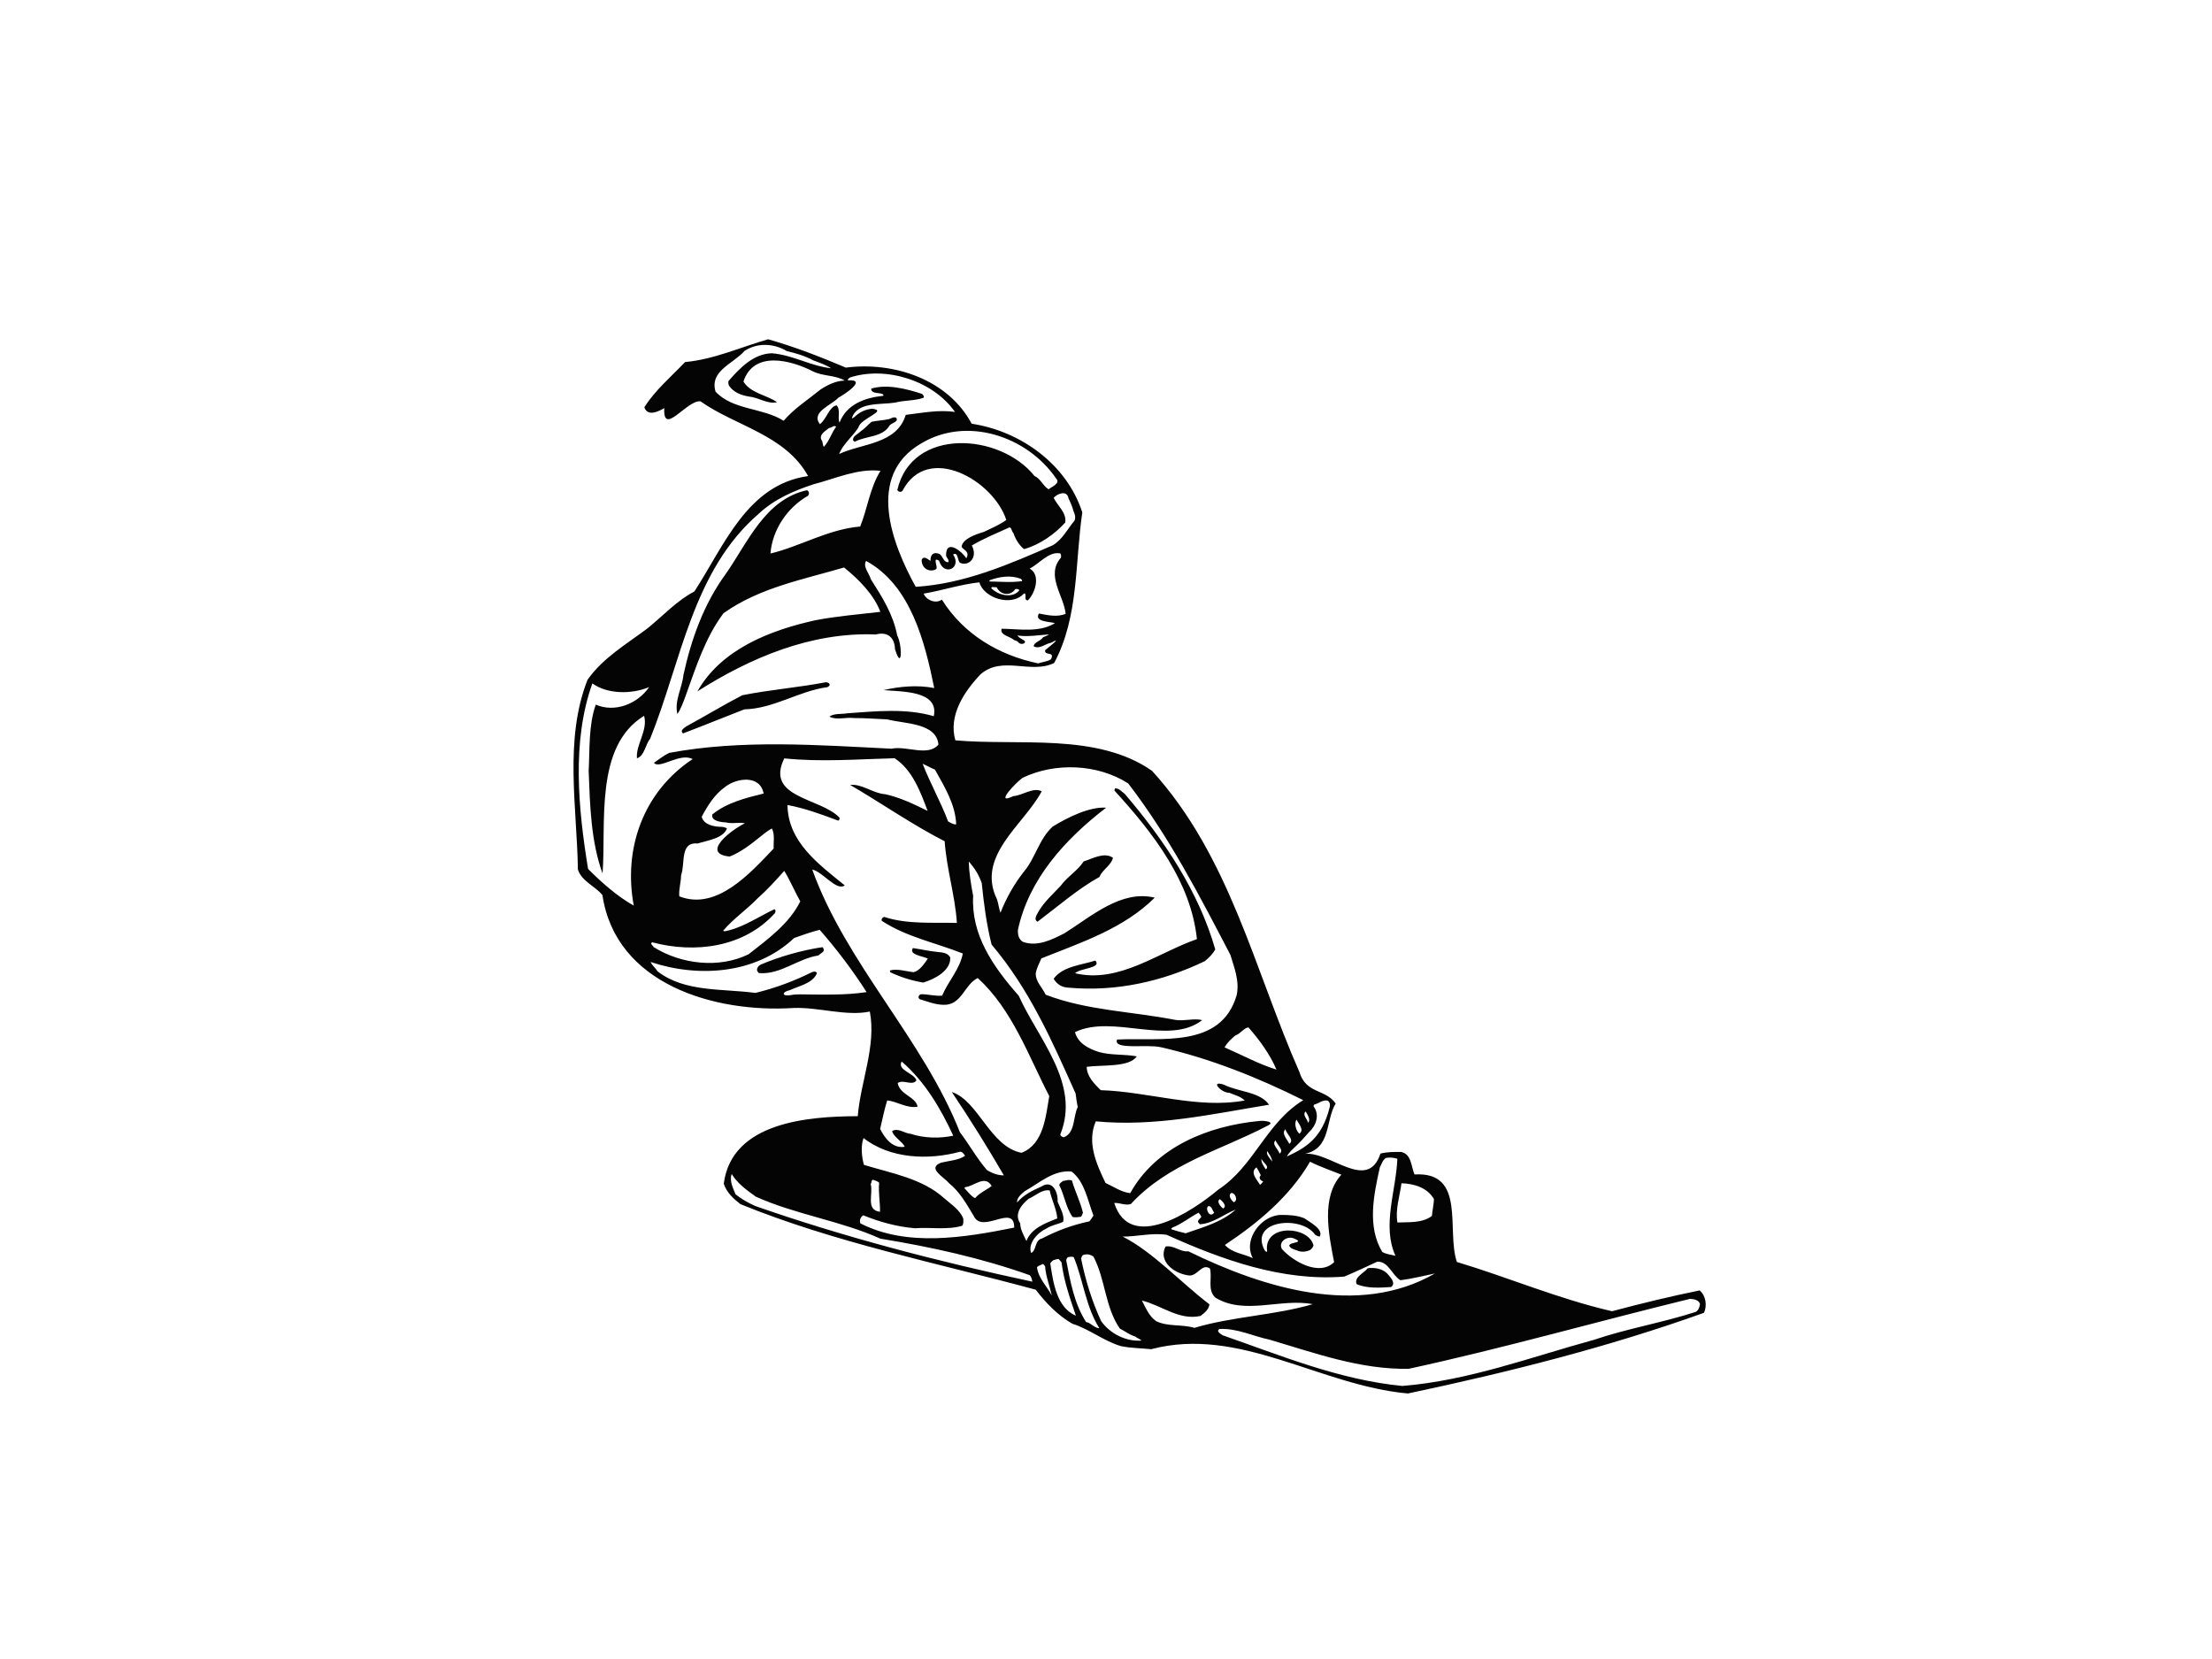 <?xml version="1.0" encoding="utf-8"?>
<!-- Generator: Adobe Illustrator 17.0.0, SVG Export Plug-In . SVG Version: 6.00 Build 0)  -->
<!DOCTYPE svg PUBLIC "-//W3C//DTD SVG 1.1//EN" "http://www.w3.org/Graphics/SVG/1.1/DTD/svg11.dtd">
<svg version="1.1" id="Layer_1" xmlns="http://www.w3.org/2000/svg" xmlns:xlink="http://www.w3.org/1999/xlink" x="0px" y="0px"
	 width="800px" height="600px" viewBox="0 0 800 600" enable-background="new 0 0 800 600" xml:space="preserve">
<path fill-rule="evenodd" clip-rule="evenodd" fill="#040404" d="M247.781,130.94c-4.952,5.17-10.913,10.256-14.747,16.357
	c1.241,3.547,5.22,1.458,7.215,0.292c-0.576,10.525,8.188-3.016,13.099-2.442c12.59,8.932,30.643,12.063,38.915,27.027
	c-22.022,3.082-30.376,25.206-41.124,41.728c-6.246,3.26-11.355,8.788-16.842,13.26c-7.645,5.766-16.201,10.695-21.804,18.683
	c-8.506,21.557-3.829,46.082-3.488,68.661c1.447,4.3,6.195,5.928,8.878,9.222c4.761,32.225,40.473,42.674,69.128,40.823
	c9.102-0.339,18.955,3.07,27.579,1.294c2.373,12.465-3.351,25.356-4.373,37.838c-18.015,0.065-45.558,2.148-48.458,24.403
	c0.942,3.116,3.587,5.534,6.044,7.418c34.212,13.942,71,21.228,106.779,30.932c3.787,4.929,8.006,9.259,13.234,12.307
	c6.101,1.892,11.211,6.185,17.554,8.095c3.587,0.748,7.234,0.739,10.967,1.12c31.986-8.448,61.008,13.161,92.853,16.014
	c36.339-7.667,72.511-16.794,107.082-29.176c1.198-2.59,0.669-6.27-1.577-8.097c-10.461,2.126-21.249,4.741-31.682,7.528
	c-19.263-4.417-37.463-12.216-56.115-17.821c-3.88-11.468,3.504-32.785-15.31-31.643c-1.271-2.849-1.033-7.387-4.872-8.142
	c-2.502-0.02-5.012-0.032-7.452,0.59c-4.657,14.079-18.253-0.894-27.341,0.108c9.59-2.103,7.348-11.926,11.147-18.229
	c-3.804-5.357-10.719-3.381-13.147-11.456c-16.232-36.833-25.074-77.843-53.247-108.834c-19.914-13.939-48.187-8.976-71.153-11.048
	c-2.618-9.075,3.315-17.79,9.115-23.881c7.835-6.843,18.177,0.034,26.606-4.083c8.974-16.674,7.505-36.276,10.189-54.473
	c-5.608-17.367-22.27-29.379-40.014-32.073c-8.604-16.076-28.184-22.519-45.508-20.289c-9.24-3.911-18.518-7.542-28.106-10.245
	C267.855,125.545,258.178,130.007,247.781,130.94L247.781,130.94z M269.217,126.953c-4,4.625-12.65,7.115-10.44,14.677
	c6.282,6.763,17.077,5.752,24.638,10.551c3.713-4.391,8.912-7.703,13.354-11.322c2.65-1.715,5.515-3.126,8.727-3.227
	c-3.411-2.024-7.962-1.511-11.581-3.368c-7.939-4.049-21.299-7.56-25.044,3.718c2.592,4.291,8.576,4.893,12.149,7.48
	c-3.285,0.835-6.619-1.702-10.121-2.041c-2.799-0.466-5.538-1.445-7.241-3.939c-0.222-0.496-0.313-1.113-0.182-1.679
	c4.098-4.704,9.043-9.884,15.698-10.039c7.624,0.634,13.974,4.611,21.399,5.424c-1.688-1.143-4.225-2.056-6.359-2.818
	c-3.044-1.635-6.324-2.632-9.613-3.375C279.758,124.077,273.819,123.897,269.217,126.953L269.217,126.953z M307.404,136.524
	c-0.297,0.241-0.947,0.556-0.704,1.034c6.99-0.43-0.943,4.882-3.43,6.233c-2.606,2.798-10.102,5.253-6.748,9.611
	c2.399-1.74,3.385-6.427,6.081-6.796c1.498,1.758,0.192,4.418,1.019,6.261c2.566-6.666,9.109-9.017,15.857-9.725
	c0.28-1.594-4.534-0.19-4.398-2.589c5.811-1.755,12.795,0.092,18.424,1.91c0.336,0.415,0.754,0.765,0.576,1.355
	c-3.141,1.194-6.963,0.884-10.31,1.784c-5.275,0.858-13.824-0.405-15.699,5.698c0.662-0.078,1.082-0.652,1.597-1.072
	c1.739-1.418,3.562-2.211,5.748-2.395c5.937,0.642-4.291,3.497-4.943,6.758c-2.14,3.354-5.534,5.891-6.993,9.596
	c8.415-3.893,20.872-3.526,24.088-14.141c5.901-0.695,11.933-1.955,17.815-1.038C337.469,137.636,320.431,132.313,307.404,136.524
	L307.404,136.524z M299.873,154.769c-1.424,1.161-3.861,2.472-2.698,4.485c0.495,0.748,0.27,1.624,0.776,2.347
	c1.952-2.051,2.769-5.005,4.454-7.28C301.618,153.58,300.627,154.845,299.873,154.769L299.873,154.769z M315.215,152.555
	c-1.393,1.137-2.483,2.486-4.012,3.499c-0.925,0.985-2.8,1.61-2.703,3.124c0.235,0.269,0.384,0.611,0.714,0.554
	c4.086-2.177,9.954-1.478,12.543-5.873c0.757-0.848,1.989-0.931,2.545-1.844c0.095-0.308,0.065-0.728-0.24-0.94
	c-0.911-0.411-1.76,0.283-2.572,0.5C319.503,152.041,317.194,152.095,315.215,152.555L315.215,152.555z M274.416,185.791
	c-23.977,20.685-27.995,53.446-39.293,81.391c-1.727,2.079-2.021,6.203-4.757,7.067c-0.504-4.839,4.057-10.168,2.575-15.361
	c-18,11.009-13.656,38.784-15.013,57.037c-4.233-11.642-4.547-24.649-5.03-37.04c0.416-7.89-0.07-16.629,2.574-24.048
	c6.753,2.956,14.991-0.102,19.293-6.337c-6.319,2.629-15.013,2.62-20.521-1.334c-7.57,21.008-5.05,45.696-1.559,67.09
	c5.015,5.046,10.568,9.904,16.526,13.278c-3.835-20.424,3.31-41.103,21.283-52.996c-4.535-2.477-11.979,3.817-13.992,1.345
	c1.763-1.206,3.544-2.659,5.526-3.598c26.188-4.879,53.448-2.845,80.408-1.506c5.378-1.175,13.176,2.987,16.962-1.478
	c-0.691-7.897-12.13-7.479-18.527-9.129c-3.991-0.172-8.102-0.492-12.041-0.477c-2.91-0.379-6.379,0.853-8.886-0.527
	c1.833-1.264,4.345-0.809,6.525-1.201c10.44-0.74,21.103-1.889,31.251,1.051c1.982-9.381-11.896-8.823-18.153-9.434
	c5.86-1.351,12.175-1.922,18.314-0.75c-3.439-16.865-8.527-37.171-24.648-45.973c-1.274,2.173,1.179,4.518,1.708,6.602
	c4.118,6.472,8.132,12.811,9.541,20.336c1.945,3.68,1.762,13.192-0.792,4.988c-0.118-4.246-2.729-6.462-6.918-5.322
	c-23.545-0.945-45.549,8.522-64.535,20.564c8.612-15.242,26.339-22.145,42.838-25.746c7.646-1.441,15.475-2.094,23.321-3.006
	c-2.368-6.299-7.913-11.834-13.133-16.04c-14.93,4.397-30.529,7.264-43.593,16.54c-6.563,8.77-9.893,19.265-13.594,29.587
	c-0.873,2.305-1.792,5.113-3.096,6.866c-1.154-4.771,1.712-9.392,2.196-14.133c2.849-13.064,7.412-25.682,15.176-36.351
	c7.954-11.285,14.324-27.218,29.527-30.455c0.802,0.482,0.898,1.325,0.338,2.013c-7.53,4.291-12.873,12.313-13.577,20.885
	c10.717-2.559,20.903-8.803,32.463-9.762c2.621-6.479,3.535-14.083,7.344-20.152c-8.399-0.938-16.453,2.89-24.208,4.862
	C287.123,177.496,280.157,180.439,274.416,185.791L274.416,185.791z M333.054,160.435c-19.974,11.699-10.406,36.353-1.872,51.796
	c17.611-1.085,33.878-8.164,49.635-15.061c3.603-2.243,5.231-5.859,7.788-8.862c0.483-1.083,0.176-2.431-0.346-3.372
	c-0.359-1.534-1.094-3.222-1.814-4.691c-0.479-3.033-3.94-1.828-5.375-0.196c1.429,2.948,4.707,5.314,4.194,8.925
	c-3.848,4.286-9.389,8.11-14.903,9.623c-1.847-1.46-3.101-3.645-3.834-5.779c-0.808-0.727-0.622-2.703-1.964-1.842
	c-4.411,1.997-8.915,3.84-13.086,6.315c2.325,4.447-1.225,7.642-4.216,6.271c-0.997-0.457-0.634-4.209-2.563-3.019
	c3.325,4.829-3.262,8.137-5.057,2.278c-2.616-1.734-0.234,2.431-1.066,2.991c-1.833,1.233-5.232,0.279-5.255-3.319
	c0.758-1.756,2.356-0.097,3.207,0.363c-0.081-2.73,1.444-3.153,3.058-2.571c1.425,0.512,1.574,3.336,3.448,2.982
	c0.285-0.924-0.854-1.593-0.88-2.493c0.025-6.191,6.045-1.025,7.32,1.129c1.687-2.752-1.938-3.215-1.659-4.414
	c0.612-2.639,4.637-4.086,8.048-5.135c2.745-1.316,5.577-2.488,8.083-4.298c-4.605-14.3-28.419-28.04-37.552-10.546
	c-0.519,0.655-1.579,0.365-1.853-0.317c5.198-22.746,37.151-20.67,49.632-5.005c2.218,0.925,3.091,3.653,5.071,4.772
	c1.069-0.869,4.396-2.2,2.76-3.844C371.495,157.687,349.567,150.407,333.054,160.435L333.054,160.435z M248.176,262.721
	c-0.684,0.555-2.422,1.51-1.139,2.524c7.33-2.78,14.694-5.801,22.162-8.693c10.738-0.289,19.666-6.641,30.066-8.037
	c0.285-0.232,0.814-0.433,0.787-0.871c-0.043-0.638-0.831-0.919-1.423-0.898c-9.916,1.908-20.134,2.694-30.159,4.69
	C261.548,255.019,254.834,259.12,248.176,262.721L248.176,262.721z M334.059,214.693c0.857,2.264,4.269,3.826,6.579,2.176
	c7.884,12.549,20.537,20.063,34.823,23.055c1.505-0.537,3.273-0.608,4.622-1.478c1.548-3.088-2.332-1.064-2.113-3.298
	c1.414-1.153,6.534-5.108,2.16-2.682c-2.073,0.323-4.188,2.491-6.301,1.252c0.172-1.506,2.544-1.844,3.414-3.242
	c0.706-0.343,1.525-0.551,2.128-1.042c-3.71,0.273-7.623,0.943-11.44,0.4c0.516,0.732,1.265,1.027,1.864,1.459
	c2.391,1.016-0.525,2.485-1.621,0.859c-0.409-0.358-1.005-0.546-1.419-0.671c-1.431-1.351-5.202-1.701-4.515-4.088
	c6.358,0.068,13.586,1.489,19.303-2.018c-1.799-0.592-7.63-0.417-5.808-3.495c3.165,0.613,6.704,1.402,9.681,0.11
	c-0.719-6.72-7.3-13.932-1.695-20.322c0.06-0.511,0.107-1.24-0.358-1.552c-4.251-0.652-7.365,3.727-10.976,5.52
	c4.039,2.188,2.123,8.783-0.638,11.494c-1.755,0.047-0.131-2.643-1.403-2.509c-4.485,5.018-14.631,1.633-16.131-4.006
	C347.433,211.333,340.784,213.557,334.059,214.693L334.059,214.693z M262.451,284.445c-4.066,2.867-6.491,6.9-8.683,10.956
	c0.838,2.987,4.545,3.621,7.318,3.648c0.744,0.068,1.36,0.258,1.826,0.569c-1.368,3.633-6.987,4.309-10.631,5.452
	c-6.48-0.663-4.385,7.241-5.961,11.488c-0.004,2.521-0.889,5.07-0.642,7.615c13.435,5.279,25.522-8.22,34.13-17.288
	c-0.135-2.408,0.51-4.991-0.646-7.258c-1.592,0.853-3.106,2.087-4.62,3.32c-3.292,2.683-6.838,5.34-10.653,6.836
	c-10.716-1.094,0.75-9.745,5.52-12.032c-2.229-0.472-4.566,0.296-6.896-0.324c-1.881-0.065-5.494-0.561-4.875-2.893
	c5.224-4.252,12.07-5.949,18.536-7.545C274.868,280.057,266.41,281.451,262.451,284.445L262.451,284.445z M357.987,209.828
	c-0.159,0.129-0.262,0.446-0.021,0.479c3.866,0.041,7.87,0.433,11.657-0.133c0.133-0.34-0.172-0.552-0.376-0.828
	C365.413,207.894,361.489,208.572,357.987,209.828L357.987,209.828z M358.86,212.31c-0.121,0.097-0.509,0.185-0.294,0.469
	c2.498,2.541,7.703,3.78,10.132,0.666c-0.357-0.401-1.022-0.55-1.512-0.365c-1.711,2.528-5.279,2.245-6.732-0.688
	C359.981,212.317,359.302,212.41,358.86,212.31L358.86,212.31z M283.638,274.277c-7.011,14.399,13.17,14.186,19.981,21.438
	c0.078,0.38,0.028,0.882-0.49,1.075c-5.938-2.239-12.136-4.512-18.321-5.645c0.156,13.363,11.285,21.429,20.715,29.068
	c-3.001,2.213-7.821-4.836-11.764-5.738c12.265,34.124,40.094,61.28,53.399,95.002c3.439,4.505,6.09,9.438,9.808,13.717
	c1.776,1.072,3.839,1.906,6.099,1.893c-5.676-9.775-12.271-20.397-18.829-30.144c9.628,3.131,13.846,19.805,25.211,21.982
	c7.997-3.092,8.765-13.096,10.031-20.513c-7.574-14.629-13.315-31.212-25.861-42.696c-4.916,2.391-5.809,9.98-12.452,9.682
	c-3.022-0.055-5.796-1.218-8.492-2.002c-0.944-0.594-0.325-1.791,0.569-1.827c2.52,0.005,4.955,0.751,7.509,0.514
	c2.155-5.194,6.39-9.549,7.469-15.234c-9.804-3.894-20.427-5.985-29.281-11.804c-0.304-0.657,0.274-1.36,0.907-1.414
	c8.407,2.746,17.569,1.915,26.228,2.163c-0.612-9.784-3.748-19.572-4.418-29.542c-11.731-5.977-23.052-13.898-34.18-20.368
	c4.248-0.499,8.282,3.077,12.706,3.356c5.506,1.226,10.409,3.63,15.315,6.036c-2.576-6.82-5.522-14.919-11.964-19.052
	C310.205,274.571,297.1,275.653,283.638,274.277L283.638,274.277z M235.909,340.803c-1.037,0.403,0.261,1.169,0.453,1.687
	c9.94,6.303,23.764,7.842,34.379,2.633c6.97-5.463,14.727-11.091,18.693-19.128c-2.016-3.606-3.738-7.682-5.799-11.038
	c-2.982,3.35-5.971,6.691-9.428,9.737c-3.951,4.139-9.096,7.64-12.68,11.926c0.59,0.441,1.523-0.089,2.164-0.151
	c5.817-1.545,11.099-5.158,16.397-7.647c0.582,0.432,0.392,1.047,0.089,1.525C268.97,342.667,251.358,344.902,235.909,340.803
	L235.909,340.803z M235.308,347.924c0.504,1.185,1.788,2.195,2.553,3.415c9.801,7.549,23.292,6.152,35.352,7.764
	c7.236-1.779,13.909-4.255,20.407-7.489c0.526-0.201,1.436-0.478,1.853,0.316c-1.508,3.745-6.512,4.63-9.816,6.17
	c-3.099,0.698-2.889,2.354,0.315,1.799c1.16-0.253,2.305-0.262,3.429-0.275c8.056,0.07,16.093,0.384,24.015-0.821
	c-4.987-7.817-10.988-15.731-16.961-22.517c-3.23,0.805-6.249,1.884-9.253,2.963C273.536,352.21,252.849,353.743,235.308,347.924
	L235.308,347.924z M333.694,276.237c2.606,6.794,6.573,13.846,9.205,20.835c0.862,0.449,1.898,1.2,2.922,1.059
	c-0.298-7.311-4.282-13.658-7.689-19.799C336.623,277.731,335.17,276.859,333.694,276.237L333.694,276.237z M275.142,348.845
	c-0.796,0.418-1.655,1.346-1.251,2.386c0.226,0.277,0.338,0.415,0.563,0.692c7.857,0.674,14.011-5.242,21.552-6.369
	c0.57-0.694,1.869-1.06,1.98-2.054c-0.227-0.277-0.174-0.78-0.54-0.945C289.906,343.681,282.113,345.913,275.142,348.845
	L275.142,348.845z M369.818,281.314c-2.566,1.859-10.338,10.034-3.361,6.621c3.429-0.276,7.166-3.322,10.3-1.759
	c-6.353,12.036-23.856,23.315-16.203,39.033c0.573,1.591,0.676,3.333,1.286,4.891c2.09-5.354,4.998-10.471,8.558-14.968
	c4.147-4.991,5.405-11.725,10.343-16.209c5.628-3.434,13.388-7.238,19.302-6.806c-14.73,11.31-27.998,25.786-31.918,44.283
	c-0.019,1.612,0.239,3.243,1.807,4.238c5.268,1.88,10.537-0.801,15.054-3.113c9.797-6.155,20.51-15.787,32.635-12.879
	c-11.248,11.218-26.638,16.221-40.992,21.972c-0.769,1.763-1.673,3.42-2.029,5.306c-0.134,3.088,2.355,5.174,3.581,7.828
	c14.869,5.709,31.049,6.018,46.893,9.107c3.264,0.533,6.745-0.689,9.721,0.078c-12.074,9.376-32.326-2.234-46.009,4.339
	c1.007,3.985,4.941,6.028,8.589,7.171c4.341,1.269,9.181,0.748,13.756,1.598c-2.715,4.037-12.413,3.02-18.113,3.78
	c0.042,3.405,2.653,6.064,5.058,8.451c17.322,0.519,35.044,6.881,52.106,3.728c-1.532-1.499-3.742-1.989-5.574-2.783
	c-2.94,0.108-7.197-4.652-1.984-2.94c5.161,2.639,13.132,2.548,16.343,7.255c-20.391,3.348-41.342,8.072-62.668,6.011
	c-3.31,7.733,0.31,15.529,3.519,22.277c2.886,1.301,5.698,3.356,8.945,3.688c9.279-16.708,28.174-24.318,46.617-26.096
	c1.693-0.225,6.374,0.289,2.798,1.837c-16.556,8.682-35.648,13.506-49.191,28.19c-1.965,0.679-4.1-0.546-6.01-0.367
	c5.718,17.965,28.153,3.128,37.654-4.842c13.036-8.563,17.203-24.067,30.716-32.345c-16.273-8.12-33.633-15.089-51.505-19.147
	c-5.238-1.191-17.404,1.098-15.833-2.776c15.58-0.812,37.58,3.432,43.252-16.049c1.096-5.219-0.911-9.985-2.281-14.597
	c-11.06-21.15-21.943-42.448-36.957-61.992C396.864,276.197,381.473,275.704,369.818,281.314L369.818,281.314z M350.36,311.563
	c0.115,4.02,0.796,8.269,1.595,12.421c-0.779,14.114,7.117,25.5,16.492,36.162c6.969,15.566,22.446,31.756,15.027,50.141
	c0.06,0.64,0.781,0.957,1.274,1.018c4.198-1.594,3.293-7.471,5.036-10.948c-0.357-1.551-0.559-3.213-0.771-4.867
	c-8.406-18.741-16.537-37.489-30.389-53.868c-1.823-7.186-2.818-14.832-3.561-22.225
	C354.003,316.377,352.483,313.947,350.36,311.563L350.36,311.563z M330.158,342.878c-1.633,2.481,3.729,2.902,5.404,3.826
	c-1.176,1.648-2.841,4.371-5.161,4.894c-2.745-0.28-5.901-1.362-8.506-0.622c-0.139,0.111,0.088,0.388,0.062,0.639
	c3.726,1.77,7.757,3.06,11.968,3.744c4.034-1.229,10.002-4.264,9.742-9.087c-0.967-1.733-2.845-1.797-4.585-1.974
	C336.084,343.99,333.017,343.297,330.158,342.878L330.158,342.878z M403.307,285.116c-0.065,0.285-0.38,0.541-0.205,0.859
	c14.136,15.454,27.629,33.028,29.783,53.667c-14.197,4.934-28.187,16.102-44.063,12.347c1.791-1.903,9.738-1.76,7.333-4.592
	c-5.129,1.662-11.787,2.051-15.089,6.584c1.276,2.153,3.132,3.158,5.564,3.235c17.201,1.521,33.989-2.33,49.086-9.594
	c1.542-1.258,2.884-2.58,3.805-4.237c-5.929-20.772-18.453-39.599-32.752-56.284C405.709,286.368,404.772,285.075,403.307,285.116
	L403.307,285.116z M391.921,311.537c-2.137,3.337-5.952,5.54-8.33,8.842c-2.659,2.857-5.662,5.516-7.7,8.79
	c-0.549,1.122-2.367,3.295-0.652,4.185c7.227-5.428,14.657-11.939,22.41-16.2c1.044-2.678,4.261-4.163,4.863-6.94
	C399.316,308.03,395.047,310.588,391.921,311.537L391.921,311.537z M264.626,424.596c-0.886,2.549,0.497,5.093,1.393,7.324
	c2.1,1.729,4.597,3.117,7.128,4.248c32.586,11.398,66.45,20.145,100.227,27.368c-0.177-0.763-0.325-1.792-1.02-2.362
	c-17.377-6.183-35.485-10.173-53.94-13.192c-14.443-6.517-30.599-8.675-45.049-15.184
	C270.079,430.44,266.79,428.101,264.626,424.596L264.626,424.596z M326.093,383.904c-1.716,3.226,4.497,4.106,5.342,6.838
	c-1.467,2.118-4.739-0.483-6.762,0.952c0.692,4.225,6.549,4.95,7.189,8.542c-3.732,0.753-7.495-1.908-10.988-2.256
	c-1.1,3.413-1.709,6.871-2.559,10.312c1.774,3.591,4.682,7.162,8.908,6.45c-0.934-1.972-3.932-3.412-4.585-5.627
	c2.032-1.424,4.573,0.849,6.705,0.939c4.991,1.643,10.526,1.71,15.418,0.686C340.22,400.963,334.544,391.188,326.093,383.904
	L326.093,383.904z M312.312,411.587c-1.06,2.919-0.687,6.73,0.142,9.707c10.019,3.047,21.15,4.936,28.993,12.039
	c2.432,2.134,5.735,4.232,6.929,7.373c0.035,0.893,0.174,1.913-0.396,2.608c-5.323,1.604-11.5,0.467-17.085,0.902
	c-6.626-0.56-12.866-2.321-18.674-4.682c-1.072,0.643-1.452,1.874-1.051,2.912c16.87,8.652,37.763,5.127,55.632,1.53
	c0.041-8.936-11.592,2.598-14.672-4.274c-2.59-4.29-5.024-8.691-8.99-11.862c-1.796-2.205-8.021-5.362-2.776-7.348
	c2.846-0.707,6.38-0.854,8.688-2.503c-0.555-0.683-0.981-1.488-1.854-1.45C335.798,419.652,321.862,419.107,312.312,411.587
	L312.312,411.587z M315.677,426.665c-0.658,0.306-0.344,0.971-0.787,1.562c1.031,3.505-1.961,9.366,3.374,10.037
	c0.09-3.264-0.663-6.995-0.307-10.476C317.392,427.094,316.406,426.994,315.677,426.665L315.677,426.665z M349.166,429.334
	c-0.14,0.113-0.279,0.226-0.417,0.338c1.252,1.253,2.344,2.879,3.905,3.663c1.589-1.967,4.213-2.97,5.994-4.42
	C356.18,424.755,352.334,429.023,349.166,429.334L349.166,429.334z M370.672,430.769c-1.235,1.009-3.025,2.466-2.815,4.12
	c2.309-2.785,5.613-4.342,8.778-5.769c4.038-2.615,6.077,2.127,5.868,5.506c0.897,2.233,2.52,4.791,2.024,7.252
	c-1.982,0.941-4.277,1.213-6.032,2.413c-3.176,1.435-6.85,5.349-5.568,8.879c1.973-0.931,1.221-4.663,3.939-5.264
	c5.45-2.843,11.075-4.909,17.128-6.186c0.568-0.693,1.01-1.283,1.466-2.117c-2.088-5.371-3.151-12.291-7.939-15.926
	C380.902,423.127,376.019,427.797,370.672,430.769L370.672,430.769z M372.02,433.555c-2.599,2.119-5.341,5.502-3.047,8.883
	c0.022,2.269,1.326,4.416,2.248,6.398c1.73-4.602,6.837-6.475,11.164-8.173c-0.275-3.428-2.076-6.77-2.741-10.111
	C376.924,430.022,374.4,432.538,372.02,433.555L372.02,433.555z M446.839,374.448c-1.553,1.265-3.042,2.691-3.952,4.358
	c6.054,2.606,12.24,6.022,18.765,8.029c-2.393-5.602-6.164-10.76-10.154-15.275C449.773,371.828,448.568,373.945,446.839,374.448
	L446.839,374.448z M384.4,427.139c-0.553,0.45-1.21,0.756-1.296,1.5c1.895,3.721,2.346,7.928,4.753,11.448
	c0.971,0.346,2.13,0.092,3.161-0.057c0.293-0.47,0.456-0.833,0.646-1.45c-0.97-3.997-2.865-7.718-3.982-11.613
	C386.607,426.477,385.413,426.988,384.4,427.139L384.4,427.139z M375.723,457.736c-0.276,0.227-0.404,0.332-0.681,0.557
	c0.475,3.956,3.574,6.913,5.374,10.251c-0.779-3.479-2.189-6.906-2.448-10.578c-0.225-0.276-0.442-0.544-0.67-0.82
	C376.798,457.094,376.228,457.788,375.723,457.736L375.723,457.736z M380.969,455.752c-0.415,0.338-0.819,0.669-1.124,1.145
	c1.055,6.909,2.269,15.973,9.273,18.957c-2.135-6.259-4.375-12.663-5.201-19.293c-0.339-0.416-0.565-0.694-0.904-1.108
	C382.293,455.134,381.61,455.69,380.969,455.752L380.969,455.752z M386.25,454.659c-0.417,0.339-0.589,0.693-0.629,1.188
	c1.477,7.715,2.924,15.668,7.172,22.278c1.854,0.316,2.916,2.184,4.812,2.251c-4.893-7.682-5.802-17.225-9.224-25.625
	C387.791,454.309,386.883,454.587,386.25,454.659L386.25,454.659z M391.611,453.945c-0.279,0.227-0.459,0.833-0.631,1.187
	c1.592,7.854,3.956,15.522,7.26,22.669c3.301,4.618,9.058,7.465,14.645,7.028c-0.695-0.571-1.675-0.923-2.371-1.492
	c-2.078-0.595-3.588-1.881-5.497-2.828c-5.383-7.741-5.233-17.919-9.562-26.042C394.295,453.585,392.794,453.441,391.611,453.945
	L391.611,453.945z M406.016,447.228c10.784,5.384,21.218,16.778,31.384,24.49c-0.203,1.992-1.83,3.087-3.203,4.206
	c-7.739,1.731-14.091-3.823-21.222-5.567c1.382,2.543,2.575,5.685,5.169,7.455c4.186,2.069,9.321,1.079,13.853,2.423
	c13.77-4.126,28.797-4.486,42.769-8.562c-11.541-2.249-24.686,4.115-35.23-2.384c-2.987-2.818-1.038-7.152-1.944-10.527
	c-3.071-2.073-4.628,3.307-8.067,2.458c-4.947-0.759-10.689-5-8.007-10.393c2.971-0.577,5.331,2.059,8.266,1.724
	c26.987,13.213,61.462,23.98,89.189,8.024c-4.111,0.831-8.268,1.929-12.517,2.43c-3.067-1.846-4.244-6.827-8.329-6.708
	c-3.942,1.844-7.876,3.683-11.94,5.398c-22.44,1.825-44.367-6.146-64.236-15.105C416.5,445.781,411.308,447.262,406.016,447.228
	L406.016,447.228z M475.255,399.513c-0.015,0.244-0.263,0.446-0.19,0.615c2.348,3.106,0.906,7.03-1.692,9.378
	c-1.417,1.613-2.833,3.228-4.41,4.728c-1.262,1.257-2.844,2.545-3.531,4.026c6.629-3.106,12.641-6.362,15.484-17.877
	c0.182-0.824,0.088-1.669-0.607-2.239C478.591,397.487,476.815,399.165,475.255,399.513L475.255,399.513z M472.229,401.981
	c-1.356,1.104,0.572,2.741,0.869,4.096C474.141,404.995,472.831,403.084,472.229,401.981L472.229,401.981z M468.908,404.914
	c-0.966,1.479-0.156,4.01,1.01,5.118C471.861,408.68,469.629,406.384,468.908,404.914L468.908,404.914z M464.898,408.411
	c-1.639,1.567,0.742,3.741,1.382,5.275C468.302,412.27,465.262,410.173,464.898,408.411L464.898,408.411z M461.338,412.447
	c-1.593,1.298,1.045,3.261,1.426,4.781C464.559,415.994,461.778,413.915,461.338,412.447L461.338,412.447z M424.119,443.92
	c-0.277,0.225-0.796,0.417-0.319,0.719c1.576,0.543,3.291,0.972,5.017,1.392c6.397-2.248,13.029-3.982,18.087-8.561
	c-4.228,1.617-8.151,5.041-12.974,5.302c-0.217-0.266-0.445-0.543-0.669-0.821c-0.028-0.882,0.872-1.171,1.208-1.889
	c-0.2-0.53-0.65-1.082-0.982-1.487C430.286,440.26,427.261,442.725,424.119,443.92L424.119,443.92z M458.306,416.299
	c-0.526,1.336,1.166,2.705,1.769,3.81C460.05,418.763,458.978,417.348,458.306,416.299L458.306,416.299z M456.251,419.109
	c-0.281,1.15,0.835,2.743,1.525,3.792C459.324,421.872,456.647,420.382,456.251,419.109L456.251,419.109z M436.86,436.27
	c-1.001,1.276,0.813,4.372,2.251,2.28C438.425,437.746,438.198,435.873,436.86,436.27L436.86,436.27z M454.421,422.194
	c-2.478,1.789,0.152,4.452,1.28,6.281c0.579-0.24,0.749-0.841,1.184-1.193c-1.038-0.307-1.819-1.266-0.904-2.243
	C455.529,424.041,455.018,423.091,454.421,422.194L454.421,422.194z M441.16,433.691c-1.32,0.844,0.301,2.732,1.187,3.376
	C443.927,436.24,442.056,434.326,441.16,433.691L441.16,433.691z M445.286,431.464c-1.302,0.847,0.069,2.69,0.945,3.344
	C447.955,434.093,446.656,431.269,445.286,431.464L445.286,431.464z M473.783,420.147c-7.256,12.525-18.834,22.187-30.786,30.098
	c2.592,2.922,6.764,3.175,10.109,4.795c-3.693-6.816,3.122-15.576,10.222-15.65c2.812-0.002,5.746,0.126,8.365,1.199
	c2.099,1.484,6.964,3.921,5.637,6.598c-0.661,0.079-1.25-0.347-1.719-0.657c-4.945-7.162-24.109-5.275-18.211,5.702
	c0.982,1.026,0.942,0.368,0.781-0.637c-0.208-8.98,15.072-8.164,16.87-1.187c-0.17,0.599-0.6,1.18-1.136,1.616
	c-1.5,0.762-3.405,0.948-4.967,0.163c-0.634-0.172-1.212-0.376-1.9-0.737c-3.352-2.52,5.883-1.585,0.948-3.521
	c-2.269-1.113-5.833,1.099-4.377,3.796c4.153,4.613,13.582,9.966,18.885,4.741c-1.964-10.067-4.807-23.516,2.632-31.633
	C481.383,423.318,477.412,421.978,473.783,420.147L473.783,420.147z M501.243,418.791c-1.224,0.781-1.557,2.19-2.208,3.41
	c-2.222,10.037-4.631,21.363,0.875,30.585c1.473,0.857,3.288,0.989,4.772,1.376c-4.94-10.833,0.236-23.505,0.692-35.068
	C504.212,418.659,502.441,418.505,501.243,418.791L501.243,418.791z M441.023,480.649c-1.35,0.869,0.454,1.687,1.155,2.267
	c21.043,7.31,42.177,16.144,65.023,18.331c23.974-1.939,46.498-10.448,69.315-16.695c12.016-4.077,24.689-6.174,36.797-10.097
	c1.033-0.611,1.354-1.793,1.515-2.828c-0.4-1.502-2.265-1.81-3.591-1.881c-33.638,8.197-67.738,17.927-101.761,25.302
	c-17.488,0.31-33.958-5.707-50.215-10.514C453.223,483.283,447.351,480.297,441.023,480.649L441.023,480.649z M506.865,427.934
	c-0.618,4.617-2.301,9.642-1.462,14.204c4.193-0.207,8.902,0.304,12.467-2.371c0.154-1.952,0.686-4.227,0.741-6.1
	C516.183,429.475,511.417,428.11,506.865,427.934L506.865,427.934z M494.654,458.678c-1.359,1.786-5.08,3.219-3.997,5.759
	c3.867,1.655,8.54,1.273,12.491,1.03c1.889-1.539-0.492-3.712-1.509-4.942C499.84,458.8,497.06,458.317,494.654,458.678
	L494.654,458.678z"/>
</svg>
